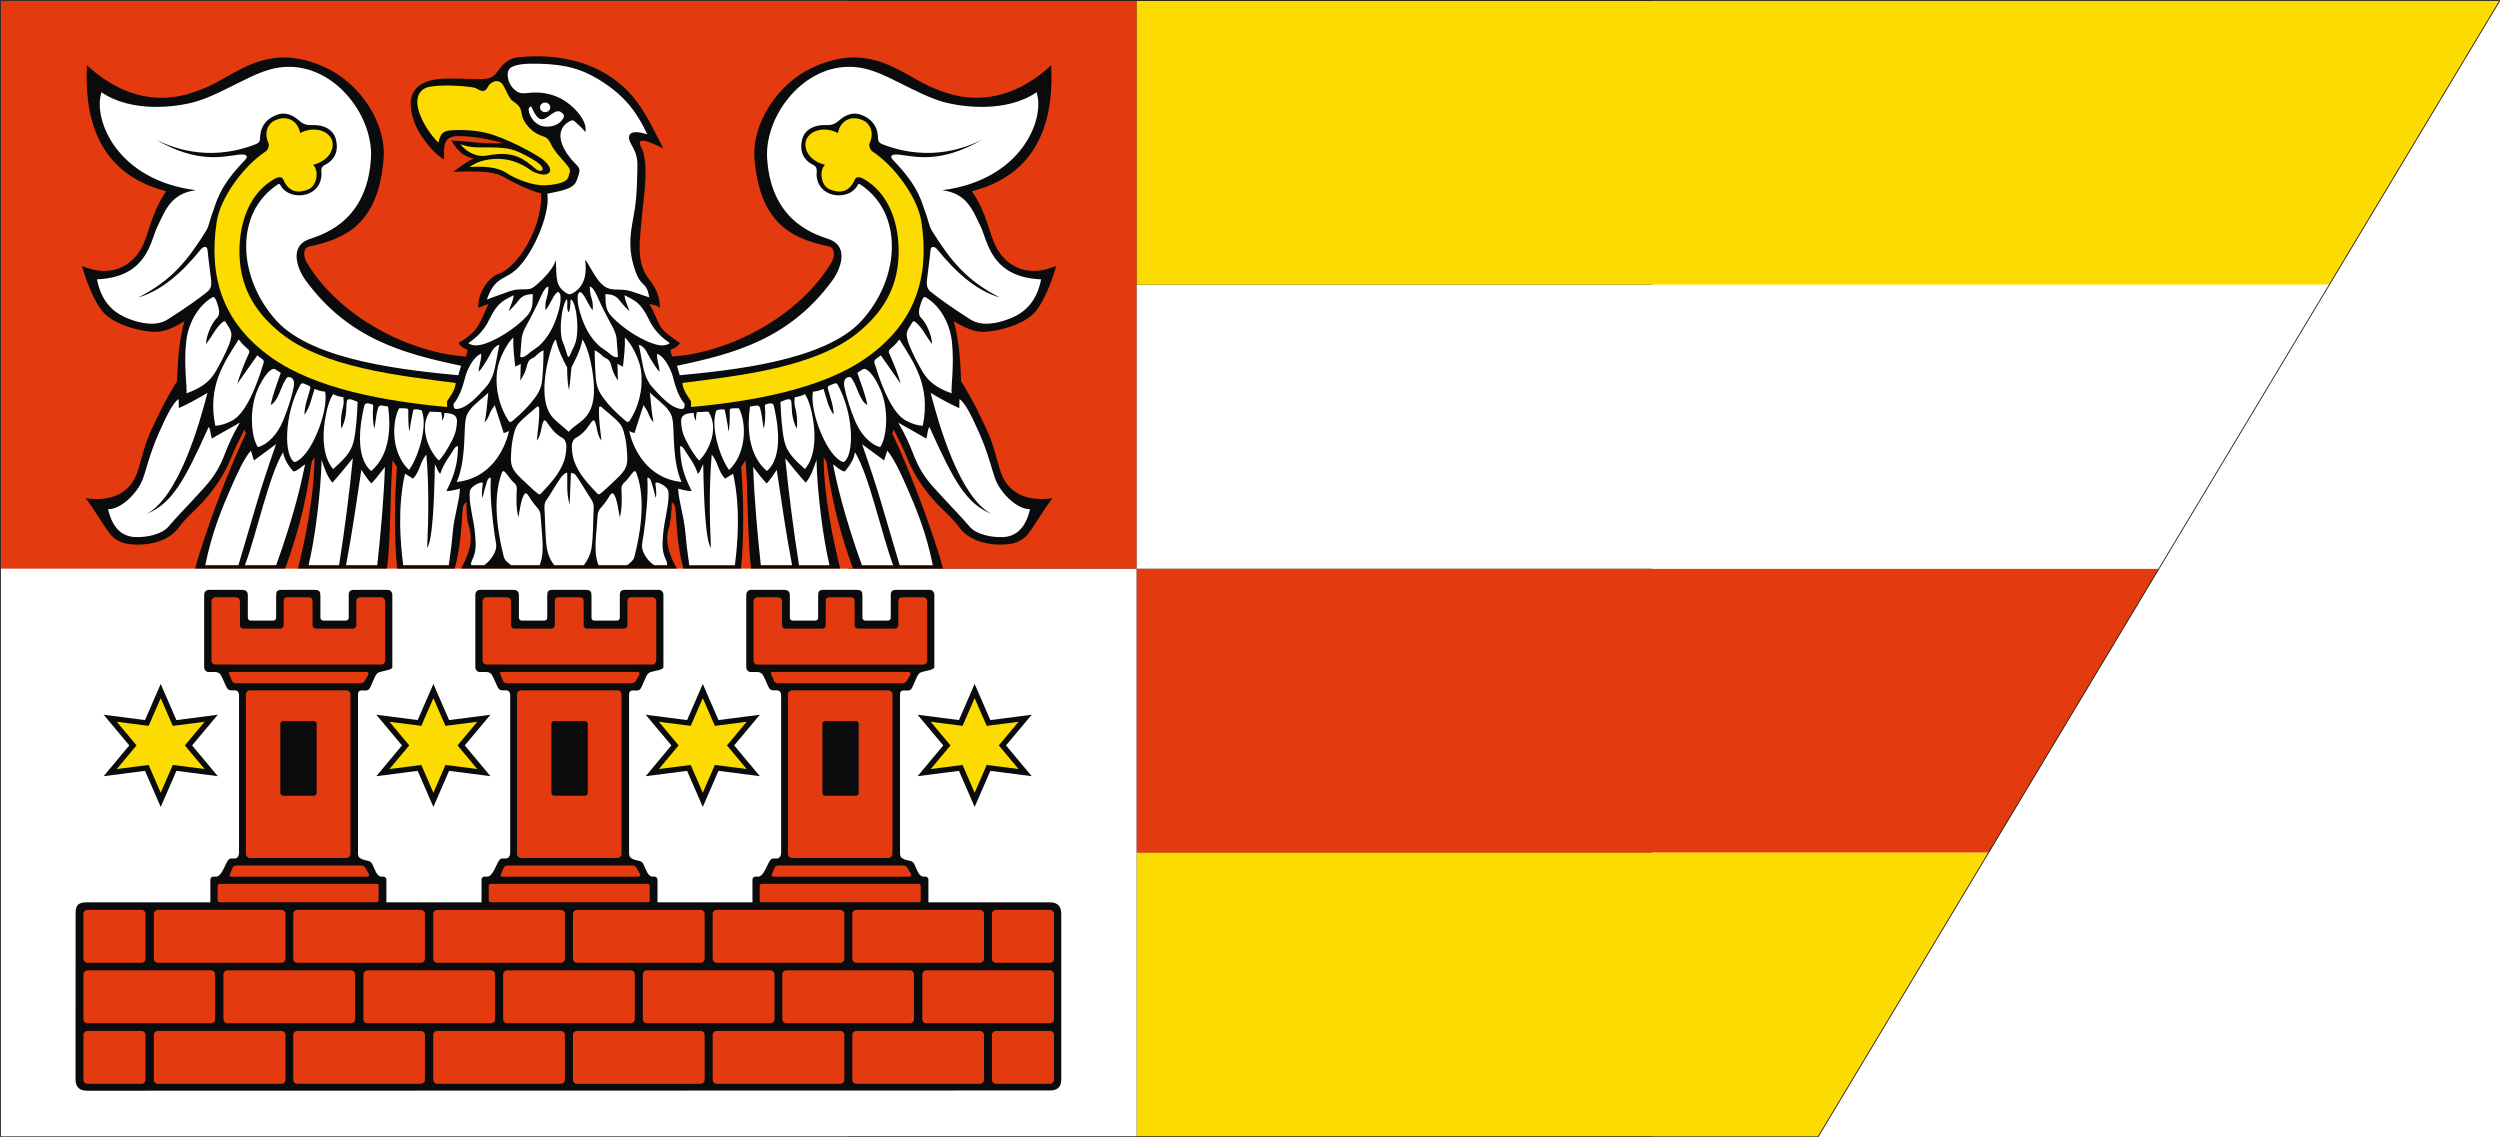 <?xml version="1.0" encoding="UTF-8"?>
<svg width="1100" height="500.21" clip-rule="evenodd" fill-rule="evenodd" image-rendering="optimizeQuality" shape-rendering="geometricPrecision" text-rendering="geometricPrecision" version="1.0" viewBox="0 0 210 297" xml:space="preserve" xmlns="http://www.w3.org/2000/svg" xmlns:cc="http://web.resource.org/cc/" xmlns:dc="http://purl.org/dc/elements/1.1/" xmlns:rdf="http://www.w3.org/1999/02/22-rdf-syntax-ns#"><rect x="0" y="0" width="210" height="297" fill="#333333" stroke="none"/>
 <defs>
  <style type="text/css">
   
    .str0 {stroke:#1F1A17;stroke-width:0.076}
    .fil3 {fill:none}
    .fil4 {fill:#0A0B0C}
    .fil1 {fill:white}
    .fil0 {fill:#E33A0F}
    .fil2 {fill:#FCDB00}
   
  </style>
 </defs>
 <g transform="matrix(2.968 0 0 2.968 -221.45 -436.14)">
  
  <polygon class="fil0" points="100 197 100 221.95 100 222 175 222 175.02 221.98 190 197" fill="#e33a0f"/>
  <polygon class="fil1" points="100 172 100 196.95 100 197 190 197 190.01 196.98 205 172" fill="#fff"/>
  <path class="fil2" d="m220 147h-120v24.951 0.049h105l0.009-0.014 14.991-24.986zm-120 75v25h60l15-25h-75z" fill="#fcdb00"/>
  <polygon class="fil1" points="100 197 100 247 0 247 0 197" fill="#fff"/>
  <polygon class="fil0" points="0 147 100 147 100 196.95 100 197 0 197 0 196.92" fill="#e33a0f"/>
  <polygon class="fil3 str0" points="0 147 220 147 160 247 0 247" fill="none" stroke="#1f1a17" stroke-width=".076"/>
  
   <path class="fil4" d="m18.324 198.87h2.93c0.377 0 0.522 0.136 0.522 0.514v1.941c0 0.137 0.112 0.249 0.249 0.249h1.995c0.137 0 0.249-0.112 0.249-0.249v-1.973c0-0.339 0.086-0.482 0.442-0.482h2.937c0.446 0 0.517 0.139 0.517 0.578v1.877c0 0.137 0.112 0.249 0.249 0.249h1.995c0.137 0 0.249-0.112 0.249-0.249v-1.989c0-0.345 0.122-0.466 0.455-0.466h2.998c0.212 0 0.385 0.195 0.385 0.434v6.362c0.023 0.257-0.801 0.316-1.222 0.477-0.105 0.04-0.263 0.271-0.315 0.391l-0.35 0.799c-0.109 0.249-0.192 0.397-0.492 0.395l-0.323-0.003c-0.285-0.002-0.32 0.198-0.32 0.429v13.946c0.019 0.303 0.123 0.374 0.457 0.517 0.089 0.038 0.325 0.064 0.488 0.12 0.163 0.056 0.255 0.142 0.33 0.302 0.214 0.452 0.363 0.985 0.729 1.069h0.232c0.145 0 0.264 0.118 0.264 0.263v1.999h8.373v-1.999c0-0.145 0.118-0.263 0.264-0.263h0.259c0.34 0 0.624-0.645 0.749-0.899 0.156-0.317 0.302-0.724 0.581-0.699l0.296 0.002c0.287 0.001 0.375-0.303 0.375-0.544v-13.831c0-0.226-0.126-0.428-0.374-0.425l-0.243 0.003c-0.309 0.004-0.405-0.1-0.536-0.39l-0.352-0.778c-0.136-0.3-0.294-0.447-0.638-0.447h-0.541c-0.212 0-0.385-0.195-0.385-0.434v-6.362c0-0.238 0.173-0.434 0.385-0.434h2.93c0.377 0 0.522 0.136 0.522 0.514v1.941c0 0.137 0.112 0.249 0.249 0.249h1.995c0.137 0 0.249-0.112 0.249-0.249v-1.973c0-0.339 0.086-0.482 0.442-0.482h2.937c0.446 0 0.517 0.139 0.517 0.578v1.877c0 0.137 0.112 0.249 0.249 0.249h1.995c0.137 0 0.249-0.112 0.249-0.249v-1.989c0-0.345 0.122-0.466 0.455-0.466h2.998c0.212 0 0.385 0.195 0.385 0.434v6.362c0.023 0.257-0.801 0.316-1.222 0.477-0.106 0.04-0.263 0.271-0.315 0.391l-0.35 0.799c-0.109 0.249-0.192 0.397-0.493 0.395l-0.323-0.003c-0.285-0.002-0.32 0.198-0.32 0.429v13.946c0.019 0.303 0.123 0.374 0.457 0.517 0.089 0.038 0.325 0.064 0.488 0.12 0.163 0.056 0.255 0.142 0.33 0.302 0.214 0.452 0.363 0.985 0.729 1.069h0.232c0.145 0 0.264 0.118 0.264 0.263v1.999h8.36v-1.999c0-0.145 0.118-0.263 0.264-0.263h0.259c0.34 0 0.624-0.645 0.749-0.899 0.156-0.317 0.302-0.724 0.581-0.699l0.296 0.002c0.287 0.001 0.374-0.303 0.374-0.544v-13.831c0-0.226-0.126-0.428-0.374-0.425l-0.243 0.003c-0.309 0.004-0.405-0.1-0.536-0.39l-0.352-0.778c-0.136-0.3-0.294-0.447-0.638-0.447h-0.541c-0.212 0-0.385-0.195-0.385-0.434v-6.362c0-0.238 0.173-0.434 0.385-0.434h2.93c0.377 0 0.522 0.136 0.522 0.514v1.941c0 0.137 0.112 0.249 0.249 0.249h1.995c0.137 0 0.249-0.112 0.249-0.249v-1.973c0-0.339 0.086-0.482 0.442-0.482h2.937c0.446 0 0.517 0.139 0.517 0.578v1.877c0 0.137 0.112 0.249 0.249 0.249h1.995c0.137 0 0.249-0.112 0.249-0.249v-1.989c0-0.345 0.122-0.466 0.455-0.466h2.998c0.212 0 0.385 0.195 0.385 0.434v6.362c0.023 0.257-0.801 0.316-1.222 0.477-0.106 0.04-0.263 0.271-0.315 0.391l-0.35 0.799c-0.109 0.249-0.192 0.397-0.492 0.395l-0.323-0.003c-0.285-0.002-0.32 0.198-0.32 0.429v13.946c0.019 0.303 0.123 0.374 0.457 0.517 0.089 0.038 0.325 0.064 0.488 0.12 0.163 0.056 0.255 0.142 0.33 0.302 0.214 0.452 0.363 0.985 0.729 1.069h0.232c0.145 0 0.264 0.118 0.264 0.263v1.999h10.686c0.68 0 1.01 0.348 1.008 1.023l2e-4 14.566c4e-4 0.692-0.338 0.974-1.025 0.974l-84.725 0.021c-0.647-4e-4 -1.017-0.3-1.017-0.975l0.007-14.712c7e-4 -0.718 0.345-0.897 1.004-0.897h10.857v-1.999c0-0.145 0.119-0.263 0.264-0.263h0.259c0.34 0 0.624-0.645 0.749-0.899 0.156-0.317 0.302-0.724 0.581-0.699l0.296 0.002c0.287 0.001 0.374-0.303 0.374-0.544v-13.831c0-0.226-0.126-0.428-0.374-0.425l-0.243 0.003c-0.309 0.004-0.405-0.1-0.536-0.39l-0.352-0.778c-0.136-0.3-0.294-0.447-0.638-0.447h-0.541c-0.212 0-0.385-0.195-0.385-0.434v-6.362c0-0.238 0.173-0.434 0.385-0.434z" fill="#0a0b0c"/>
   <path class="fil0" d="m44.599 232.36h10.892c0.192 0 0.349 0.157 0.349 0.349v3.958c0 0.192-0.157 0.349-0.349 0.349h-10.892c-0.192 0-0.349-0.157-0.349-0.349v-3.958c0-0.192 0.157-0.349 0.349-0.349zm-6.156 5.332h10.892c0.192 0 0.349 0.157 0.349 0.349v3.958c0 0.192-0.157 0.349-0.349 0.349h-10.892c-0.192 0-0.349-0.157-0.349-0.349v-3.958c0-0.192 0.157-0.349 0.349-0.349zm-6.145-5.332h10.892c0.192 0 0.35 0.157 0.35 0.349v3.958c0 0.192-0.157 0.349-0.35 0.349h-10.892c-0.192 0-0.349-0.157-0.349-0.349v-3.958c0-0.192 0.157-0.349 0.349-0.349zm-6.173-5.322h10.892c0.192 0 0.35 0.157 0.35 0.349v3.958c0 0.192-0.157 0.349-0.35 0.349h-10.892c-0.192 0-0.35-0.157-0.35-0.349v-3.958c0-0.192 0.157-0.349 0.35-0.349zm36.914 0h10.892c0.192 0 0.35 0.157 0.35 0.349v3.958c0 0.192-0.157 0.349-0.35 0.349h-10.892c-0.192 0-0.349-0.157-0.349-0.349v-3.958c0-0.192 0.157-0.349 0.349-0.349zm-36.914 10.654h10.892c0.192 0 0.349 0.157 0.349 0.349v3.958c0 0.192-0.157 0.349-0.349 0.349h-10.892c-0.192 0-0.35-0.157-0.35-0.349v-3.958c0-0.192 0.157-0.349 0.35-0.349zm-12.273 0h10.892c0.192 0 0.349 0.157 0.349 0.349v3.958c0 0.192-0.157 0.349-0.349 0.349h-10.892c-0.192 0-0.349-0.157-0.349-0.349v-3.958c0-0.192 0.157-0.349 0.349-0.349zm6.127-5.332h10.892c0.192 0 0.35 0.157 0.35 0.349v3.958c0 0.192-0.157 0.349-0.35 0.349h-10.892c-0.192 0-0.35-0.157-0.35-0.349v-3.958c0-0.192 0.157-0.349 0.35-0.349zm-12.325 0h10.892c0.192 0 0.349 0.157 0.349 0.349v3.958c0 0.192-0.157 0.349-0.349 0.349h-10.892c-0.192 0-0.35-0.157-0.35-0.349v-3.958c0-0.192 0.157-0.349 0.35-0.349zm4.766 5.332c0.192 0 0.349 0.157 0.349 0.349v3.958c0 0.192-0.157 0.349-0.349 0.349h-4.767c-0.192 0-0.349-0.157-0.349-0.349v-3.958c0-0.192 0.157-0.349 0.349-0.349h4.767zm1.433-10.654h10.892c0.192 0 0.349 0.157 0.349 0.349v3.958c0 0.192-0.157 0.349-0.349 0.349h-10.892c-0.192 0-0.349-0.157-0.349-0.349v-3.958c0-0.192 0.157-0.349 0.349-0.349zm-1.433 0c0.192 0 0.349 0.157 0.349 0.349v3.958c0 0.192-0.157 0.349-0.349 0.349h-4.767c-0.192 0-0.349-0.157-0.349-0.349v-3.958c0-0.192 0.157-0.349 0.349-0.349h4.767zm50.62 10.654h10.892c0.192 0 0.349 0.157 0.349 0.349v3.958c0 0.192-0.157 0.349-0.349 0.349h-10.892c-0.192 0-0.349-0.157-0.349-0.349v-3.958c0-0.192 0.157-0.349 0.349-0.349zm29.35 0c0.192 0 0.349 0.157 0.349 0.349v3.958c0 0.192-0.157 0.349-0.349 0.349h-4.767c-0.192 0-0.35-0.157-0.35-0.349v-3.958c0-0.192 0.157-0.349 0.35-0.349h4.767zm-17.056 0h10.892c0.192 0 0.349 0.157 0.349 0.349v3.958c0 0.192-0.157 0.349-0.349 0.349h-10.892c-0.192 0-0.35-0.157-0.35-0.349v-3.958c0-0.192 0.157-0.349 0.35-0.349zm0-10.654h10.892c0.192 0 0.349 0.157 0.349 0.349v3.958c0 0.192-0.157 0.349-0.349 0.349h-10.892c-0.192 0-0.35-0.157-0.35-0.349v-3.958c0-0.192 0.157-0.349 0.35-0.349zm17.056 0c0.192 0 0.349 0.157 0.349 0.349v3.958c0 0.192-0.157 0.349-0.349 0.349h-4.767c-0.192 0-0.35-0.157-0.35-0.349v-3.958c0-0.192 0.157-0.349 0.35-0.349h4.767zm-23.218 5.322h10.892c0.192 0 0.35 0.157 0.35 0.349v3.958c0 0.192-0.157 0.349-0.35 0.349h-10.892c-0.192 0-0.35-0.157-0.35-0.349v-3.958c0-0.192 0.157-0.349 0.35-0.349zm12.325 0h10.892c0.192 0 0.35 0.157 0.35 0.349v3.958c0 0.192-0.157 0.349-0.35 0.349h-10.892c-0.192 0-0.35-0.157-0.35-0.349v-3.958c0-0.192 0.157-0.349 0.35-0.349zm-11.808-24.648h8.465c0.202 0 0.368 0.166 0.368 0.368v14.024c0 0.202-0.166 0.368-0.368 0.368h-8.465c-0.202 0-0.368-0.166-0.368-0.368v-14.024c0-0.202 0.166-0.368 0.368-0.368zm-23.85 0h8.465c0.202 0 0.368 0.166 0.368 0.368v14.024c0 0.202-0.166 0.368-0.368 0.368h-8.465c-0.202 0-0.368-0.166-0.368-0.368v-14.024c0-0.202 0.166-0.368 0.368-0.368zm-23.863 0h8.465c0.202 0 0.368 0.166 0.368 0.368v14.024c0 0.202-0.166 0.368-0.368 0.368h-8.465c-0.202 0-0.368-0.166-0.368-0.368v-14.024c0-0.202 0.166-0.368 0.368-0.368zm-3.046-8.19h1.742c0.301 0 0.413 0.149 0.413 0.436v2.032c0 0.159 0.13 0.288 0.289 0.288h3.27c0.159 0 0.288-0.13 0.288-0.288v-2.024c0-0.299 0.019-0.445 0.366-0.445h1.785c0.314 0 0.392 0.126 0.392 0.405v2.064c0 0.159 0.13 0.288 0.289 0.288h3.27c0.159 0 0.289-0.13 0.289-0.288v-1.984c0-0.343 0.049-0.484 0.411-0.484h1.777c0.196 0 0.356 0.16 0.356 0.355v5.212c0 0.195-0.16 0.355-0.356 0.355h-14.58c-0.196 0-0.356-0.16-0.356-0.355v-5.212c0-0.195 0.16-0.355 0.356-0.355zm1.391 6.571h11.886c0.188 0 0.232 0.128 0.155 0.265l-0.298 0.529c-0.091 0.161-0.254 0.201-0.424 0.201h-10.863c-0.144 0-0.321-0.034-0.383-0.178l-0.257-0.601c-0.092-0.214 0.016-0.216 0.184-0.216zm0.057 18.019h11.884c0.188 0 0.232-0.127 0.155-0.262l-0.298-0.525c-0.091-0.16-0.254-0.199-0.424-0.199h-10.861c-0.144 0-0.321 0.034-0.383 0.176l-0.257 0.596c-0.092 0.212 0.016 0.214 0.184 0.214zm-1.099 0.635h13.848c0.089 0 0.162 0.073 0.162 0.162v1.297c0 0.089-0.073 0.162-0.162 0.162h-13.848c-0.089 0-0.162-0.073-0.162-0.162v-1.297c0-0.089 0.073-0.162 0.162-0.162zm23.514-25.225h1.742c0.301 0 0.413 0.149 0.413 0.436v2.032c0 0.159 0.13 0.288 0.288 0.288h3.27c0.159 0 0.289-0.13 0.289-0.288v-2.024c0-0.299 0.019-0.445 0.366-0.445h1.785c0.314 0 0.392 0.126 0.392 0.405v2.064c0 0.159 0.13 0.288 0.288 0.288h3.27c0.159 0 0.289-0.13 0.289-0.288v-1.984c0-0.343 0.049-0.484 0.411-0.484h1.777c0.196 0 0.356 0.16 0.356 0.355v5.212c0 0.195-0.16 0.355-0.356 0.355h-14.58c-0.196 0-0.356-0.16-0.356-0.355v-5.212c0-0.195 0.16-0.355 0.356-0.355zm1.392 6.571h11.886c0.188 0 0.232 0.128 0.155 0.265l-0.298 0.529c-0.091 0.161-0.254 0.201-0.424 0.201h-10.863c-0.144 0-0.321-0.034-0.383-0.178l-0.257-0.601c-0.092-0.214 0.016-0.216 0.184-0.216zm0.057 18.019h11.884c0.188 0 0.232-0.127 0.155-0.262l-0.298-0.525c-0.091-0.16-0.254-0.199-0.424-0.199h-10.861c-0.144 0-0.321 0.034-0.383 0.176l-0.257 0.596c-0.092 0.212 0.016 0.214 0.184 0.214zm-1.099 0.635h13.849c0.089 0 0.162 0.073 0.162 0.162v1.297c0 0.089-0.073 0.162-0.162 0.162h-13.849c-0.089 0-0.162-0.073-0.162-0.162v-1.297c0-0.089 0.073-0.162 0.162-0.162zm23.5-25.225h1.742c0.301 0 0.413 0.149 0.413 0.436v2.032c0 0.159 0.13 0.288 0.288 0.288h3.27c0.159 0 0.289-0.13 0.289-0.288v-2.024c0-0.299 0.019-0.445 0.366-0.445h1.785c0.314 0 0.392 0.126 0.392 0.405v2.064c0 0.159 0.13 0.288 0.288 0.288h3.27c0.159 0 0.289-0.13 0.289-0.288v-1.984c0-0.343 0.049-0.484 0.411-0.484h1.777c0.196 0 0.356 0.16 0.356 0.355v5.212c0 0.195-0.16 0.355-0.356 0.355h-14.58c-0.196 0-0.356-0.16-0.356-0.355v-5.212c0-0.195 0.16-0.355 0.356-0.355zm1.392 6.571h11.886c0.188 0 0.232 0.128 0.155 0.265l-0.298 0.529c-0.091 0.161-0.254 0.201-0.424 0.201h-10.863c-0.144 0-0.321-0.034-0.383-0.178l-0.257-0.601c-0.092-0.214 0.016-0.216 0.184-0.216zm0.057 18.019h11.884c0.188 0 0.232-0.127 0.155-0.262l-0.298-0.525c-0.091-0.16-0.254-0.199-0.424-0.199h-10.861c-0.144 0-0.321 0.034-0.383 0.176l-0.257 0.596c-0.092 0.212 0.016 0.214 0.184 0.214zm-1.099 0.635h13.849c0.089 0 0.162 0.073 0.162 0.162v1.297c0 0.089-0.073 0.162-0.162 0.162h-13.849c-0.089 0-0.162-0.073-0.162-0.162v-1.297c0-0.089 0.073-0.162 0.162-0.162zm-10.098 7.613h10.892c0.192 0 0.35 0.157 0.35 0.349v3.958c0 0.192-0.157 0.349-0.35 0.349h-10.892c-0.192 0-0.35-0.157-0.35-0.349v-3.958c0-0.192 0.157-0.349 0.35-0.349zm-6.15-5.322h10.892c0.192 0 0.349 0.157 0.349 0.349v3.958c0 0.192-0.157 0.349-0.349 0.349h-10.892c-0.192 0-0.35-0.157-0.35-0.349v-3.958c0-0.192 0.157-0.349 0.35-0.349zm-12.301 0h10.892c0.192 0 0.349 0.157 0.349 0.349v3.958c0 0.192-0.157 0.349-0.349 0.349h-10.892c-0.192 0-0.349-0.157-0.349-0.349v-3.958c0-0.192 0.157-0.349 0.349-0.349zm12.301 10.654h10.892c0.192 0 0.349 0.157 0.349 0.349v3.958c0 0.192-0.157 0.349-0.349 0.349h-10.892c-0.192 0-0.35-0.157-0.35-0.349v-3.958c0-0.192 0.157-0.349 0.35-0.349z" fill="#e33a0f"/>
   <path class="fil4" d="m24.878 210.42h2.717c0.132 0 0.24 0.108 0.24 0.239v6.09c0 0.132-0.108 0.239-0.24 0.239h-2.717c-0.132 0-0.24-0.108-0.24-0.239v-6.09c0-0.132 0.108-0.239 0.24-0.239zm23.863 0h2.717c0.132 0 0.24 0.108 0.24 0.239v6.09c0 0.132-0.108 0.239-0.24 0.239h-2.717c-0.132 0-0.24-0.108-0.24-0.239v-6.09c0-0.132 0.108-0.239 0.24-0.239zm23.85 0h2.717c0.132 0 0.24 0.108 0.24 0.239v6.09c0 0.132-0.108 0.239-0.24 0.239h-2.717c-0.132 0-0.24-0.108-0.24-0.239v-6.09c0-0.132 0.108-0.239 0.24-0.239z" fill="#0a0b0c"/>
   
    <polygon class="fil4" points="14.108 207.15 15.49 210.33 19.133 209.86 16.872 212.56 19.133 215.27 15.49 214.8 14.108 217.98 12.726 214.8 9.083 215.27 11.344 212.56 9.083 209.86 12.726 210.33" fill="#0a0b0c"/>
    <polygon class="fil2" points="14.108 208.4 15.171 210.84 17.973 210.48 16.234 212.56 17.973 214.64 15.171 214.28 14.108 216.73 13.045 214.28 10.243 214.64 11.982 212.56 10.243 210.48 13.045 210.84" fill="#fcdb00"/>
   
   
    <polygon class="fil4" points="38.11 207.15 39.491 210.33 43.134 209.86 40.873 212.56 43.134 215.27 39.491 214.8 38.11 217.98 36.728 214.8 33.085 215.27 35.346 212.56 33.085 209.86 36.728 210.33" fill="#0a0b0c"/>
    <polygon class="fil2" points="38.11 208.4 39.172 210.84 41.975 210.48 40.235 212.56 41.975 214.64 39.172 214.28 38.11 216.73 37.047 214.28 34.244 214.64 35.984 212.56 34.244 210.48 37.047 210.84" fill="#fcdb00"/>
   
   
    <polygon class="fil4" points="61.823 207.15 63.205 210.33 66.848 209.86 64.586 212.56 66.848 215.27 63.205 214.8 61.823 217.98 60.441 214.8 56.798 215.27 59.059 212.56 56.798 209.86 60.441 210.33" fill="#0a0b0c"/>
    <polygon class="fil2" points="61.823 208.4 62.886 210.84 65.688 210.48 63.949 212.56 65.688 214.64 62.886 214.28 61.823 216.73 60.76 214.28 57.958 214.64 59.697 212.56 57.958 210.48 60.76 210.84" fill="#fcdb00"/>
   
   
    <polygon class="fil4" points="85.752 207.15 87.134 210.33 90.777 209.86 88.516 212.56 90.777 215.27 87.134 214.8 85.752 217.98 84.371 214.8 80.728 215.27 82.989 212.56 80.728 209.86 84.371 210.33" fill="#0a0b0c"/>
    <polygon class="fil2" points="85.752 208.4 86.815 210.84 89.618 210.48 87.878 212.56 89.618 214.64 86.815 214.28 85.752 216.73 84.69 214.28 81.887 214.64 83.627 212.56 81.887 210.48 84.69 210.84" fill="#fcdb00"/>
   
   
    <path class="fil4" d="m39.049 161c0-1.013-0.184-2.038 1.172-2.071 1.619-0.039 3.402 0.452 4.03 0.606-1.547 0.134-3.267-0.191-4.582-0.217 0.399 0.532 0.747 1.315 2.015 1.609-0.355 0.022-1.569 0.93-1.802 1.148 3.35-0.136 3.876 0.121 4.751 0.639 0.447 0.265 2.09 1.064 2.959 1.266 0.066 1.732-0.628 3.7-1.635 5.165-0.673 0.979-1.485 1.688-2.009 1.863-1.19 0.398-1.97 2-1.882 3.036 0.268-0.125 0.562-0.237 0.895-0.332-0.236 0.441-0.463 1.111-0.863 1.814-0.307 0.541-0.77 1.021-1.78 1.604 0.184 0.338 0.481 0.486 0.795 0.606-0.035 0.194-0.072 0.394-0.11 0.594-4.805-0.28-11.136-3.366-14.067-8.321-0.273-0.461-0.322-1.25 0.239-1.365 3.575-0.735 6.072-2.286 6.549-7.647 0.283-3.179-2.053-6.71-5.137-8.116-2.149-0.979-4.353-1.311-6.983-0.068-2.115 0.999-2.503 1.554-4.697 2.29-3.451 1.157-6.69 0.017-9.29-2.41-0.175 3.53 0.302 9.391 6.978 11.086-1.41 2.064-1.475 3.757-2.21 5.062-0.666 1.183-2.332 2.722-5.209 1.52 0.382 1.331 1.007 2.97 1.764 3.941 0.804 1.031 2.663 1.626 3.958 1.8 1.216 0.163 1.846-0.035 3.302-0.877-0.448 1.539-0.6 3.353-0.646 5.267-1.113 1.785-1.776 3.254-2.246 4.244-0.564 1.189-0.816 2.342-1.185 3.569-0.636 2.112-2.378 2.808-4.624 2.498 0.906 1.179 1.534 2.351 2.143 3.131 0.423 0.542 1.032 0.84 1.774 0.917 1.527 0.16 3.357-0.211 4.267-1.456 0.624-0.853 1.33-1.411 2.039-2.168 0.902-0.964 1.95-2.381 2.549-3.899 0.337-0.855 0.767-1.707 1.206-2.563l0.132 0.333c-1.677 3.509-3.721 9.085-4.473 11.896h7.932c0.888-2.527 1.737-5.153 2.338-9.426l0.235-0.359c0.009 3.326-0.835 7.317-1.453 9.785h7.847c0.337-2.99 0.24-6.216 0.48-9.544l0.388 0.605c-0.203 2.774-0.276 5.979 0.021 8.939h5.061c0.48-1.665 0.581-3.517 0.691-5.066 0.04-0.564 0.184-0.685 0.352-0.784-0.01 0.736 0.01 1.507 0.194 2.082 0.237 0.739 0.259 1.527-0.067 2.418-0.162 0.442-0.349 0.895-0.601 1.349h18.998c-0.626-1.029-1.094-2.421-0.74-3.463 0.174-0.514 0.257-1.462 0.287-2.375 0.16 0.097 0.294 0.229 0.333 0.772 0.11 1.549 0.211 3.401 0.691 5.066h5.061c0.296-2.96 0.224-6.165 0.021-8.939l0.388-0.605c0.24 3.329 0.143 6.554 0.48 9.544h7.847c-0.618-2.468-1.462-6.459-1.453-9.785l0.235 0.359c0.602 4.273 1.451 6.899 2.338 9.426h7.932c-0.753-2.811-2.797-8.388-4.473-11.896l0.132-0.333c0.439 0.856 0.87 1.708 1.206 2.563 0.599 1.518 1.647 2.935 2.549 3.899 0.708 0.758 1.415 1.316 2.039 2.168 0.91 1.244 2.74 1.615 4.267 1.456 0.742-0.078 1.351-0.375 1.774-0.917 0.608-0.78 1.237-1.952 2.143-3.131-2.246 0.31-3.988-0.386-4.624-2.498-0.369-1.226-0.621-2.38-1.185-3.569-0.47-0.991-1.133-2.459-2.246-4.244-0.046-1.914-0.199-3.728-0.646-5.267 1.457 0.842 2.086 1.041 3.302 0.877 1.294-0.174 3.153-0.769 3.958-1.8 0.757-0.971 1.381-2.61 1.764-3.941-2.877 1.202-4.543-0.338-5.209-1.52-0.735-1.305-0.8-2.999-2.21-5.062 6.675-1.694 7.153-7.556 6.978-11.086-2.6 2.427-5.84 3.567-9.291 2.41-2.194-0.736-2.583-1.29-4.697-2.29-2.63-1.243-4.834-0.911-6.983 0.068-3.084 1.406-5.42 4.937-5.137 8.116 0.477 5.361 2.974 6.912 6.549 7.647 0.56 0.115 0.512 0.904 0.239 1.365-2.927 4.948-9.245 8.033-14.048 8.32-0.071-0.185-0.123-0.383-0.147-0.596 0.071 6e-3 0.654-0.234 0.839-0.587-0.951-0.664-1.498-1.032-1.792-1.591-0.318-0.603-0.554-1.331-0.909-1.845 0.31 0.072 0.811 0.114 0.927 0.367 0.023-1.352-0.568-2.019-1.104-2.775-0.997-1.404-0.623-3.452-0.496-5.04 0.136-1.705 0.73-4.925-0.047-6.374-0.259-0.484-0.08-0.661 0.438-0.516 0.336 0.094 0.856 0.307 1.516 0.643-1.017-1.966-1.879-3.982-3.607-5.513-2.411-2.137-5.696-2.845-9.013-2.525-0.898 0.087-1.346 0.388-1.994 1.3-0.465 0.655-1.041 0.639-1.836 0.632-1.067-9e-3 -2.272-0.101-3.312-0.003-1.086 0.103-2.15 0.536-2.411 1.645-0.211 0.895 0.178 2.107 0.58 2.855 0.405 0.751 1.387 2.071 2.3 2.592z" fill="#0a0b0c"/>
    <path class="fil2" d="m38.557 159.51c-0.748-0.727-1.485-1.887-1.764-2.888-0.254-0.91-0.06-1.848 1.004-2.039 1.009-0.181 2.586-0.107 3.519 0.013 0.267 0.034 0.482 0.073 0.637 0.168 0.357 0.218 0.7 0.333 0.923-0.121 0.261-0.53 0.978-0.823 1.364-0.213 0.273 0.431 0.523 1.161 0.787 1.356 0.585 0.43 0.753 0.526 0.868 1.236 0.121 0.744 0.884 1.522 1.534 1.798 0.5 0.212 0.721 0.148 1.028 0.803 0.342 0.727 0.878 1.19 1.369 1.799 0.2 0.248 0.376 0.427 0.274 0.733-0.051 0.154-0.086 0.339-0.133 0.439-0.091 0.194-0.271 0.315-0.557 0.419-0.586 0.212-1.482 0.277-1.873 0.237-1.128-0.116-2.315-0.631-3.044-1.107-0.445-0.291-1.387-0.642-3.199-0.489 0.762-0.599 1.897-0.76 2.723-0.717 1.633 0.086 2.586 0.982 2.889 1.127 1.288 0.618 2.124 0.003 0.865-1.059-0.279-0.235-2.324-1.479-4.374-2.177-1.028-0.35-2.22-0.468-3.34-0.43-0.93 0.032-1.301 0.093-1.5 1.113zm1.52 21.147c-5.024-0.642-11.71-1.354-15.478-4.45-1.982-1.628-3.44-3.692-3.554-6.739-0.104-2.783 0.832-5.54 3.113-6.795 0.237-0.13 0.612-0.229 0.739 0.073 0.502 1.196 1.395 1.21 2.208 0.873 0.797-0.33 0.94-1.7 0.415-2.164 1.658-0.419 2.025-1.778 1.511-2.459-0.605-0.8-1.84-0.78-2.657-0.338-0.119-0.849-0.959-1.702-2.236-1.104-0.574 0.269-0.977 1.058-0.545 1.992 0.096 0.207-0.04 0.595-0.224 0.716-2.018 1.325-4.02 4.119-4.335 6.215-0.73 4.853 0.519 8.873 4.776 11.914 3.919 2.799 10.073 3.88 15.505 4.385 0-0.17-0.006-0.351 0.008-0.525 0.599-0.85 0.707-1.196 0.754-1.595zm19.948 0c5.024-0.642 11.71-1.354 15.478-4.45 1.982-1.628 3.44-3.692 3.554-6.739 0.104-2.783-0.832-5.54-3.113-6.795-0.237-0.13-0.612-0.229-0.739 0.073-0.502 1.196-1.395 1.21-2.208 0.873-0.797-0.33-0.94-1.7-0.415-2.164-1.658-0.419-2.025-1.778-1.511-2.459 0.605-0.8 1.84-0.78 2.657-0.338 0.119-0.849 0.959-1.702 2.236-1.104 0.574 0.269 0.977 1.058 0.545 1.992-0.096 0.207 0.04 0.595 0.224 0.716 2.018 1.325 4.02 4.119 4.335 6.215 0.73 4.853-0.519 8.873-4.776 11.914-3.919 2.799-10.073 3.88-15.505 4.385 0-0.17 0.006-0.351-0.008-0.525-0.599-0.85-0.707-1.196-0.755-1.595zm-19.547-21.024c0.636 0.801 1.552 1.152 2.299 1.013 2.055-0.382 2.949 0.02 4.017 0.904 0.209 0.173 0.572 0.532 0.826 0.419 0.197-0.088 0.107-0.286-0.083-0.501-0.309-0.349-1.649-1.053-2.166-1.244-0.669-0.247-1.36-0.292-2.226-0.302-0.959-0.012-1.767 0.075-2.669-0.289z" fill="#fcdb00"/>
    <path class="fil1" d="m56.93 158.77c-1.032-2.28-2.365-3.729-4.539-4.983-1.731-0.999-3.385-1.255-5.787-1.233-0.423 0.004-1.456 0.073-1.785 0.439-0.234 0.26-0.197 0.727-0.067 1.105 0.091 0.262 0.266 0.534 0.48 0.729 0.542 0.494 0.929 0.306 1.576 0.271 1.003-0.055 2.1 0.172 3.031 0.838 0.906 0.648 1.841 1.759 1.646 2.633-0.236-0.305-0.584-0.613-0.816-0.828-0.199-0.184-0.285-0.317-0.715-0.028-1.437 0.964-0.209 2.788 0.616 3.604 0.344 0.341 0.492 0.488 0.337 0.971-0.091 0.284-0.156 0.499-0.242 0.671-0.143 0.286-0.43 0.472-0.733 0.593-0.412 0.165-1.033 0.299-1.798 0.449 0.32 1.798-1.451 5.836-3.089 6.955-0.889 0.608-1.628 0.598-2.229 2.365 0.516-0.222 1.167-0.422 1.556-0.576 0.709-0.281 1.044-0.322 1.452-0.328 0.807-0.013 0.872 0.028 1.452-0.477 0.639-0.556 1.462-1.456 1.613-2.122 0.068 1.735-0.025 2.319 0.951 2.94 0.185 0.118 0.324 0.106 0.445 0.045 1.236-0.625 1.338-1.927 1.174-2.998 0.361 0.417 0.744 1.33 1.282 1.952 0.491 0.567 0.878 0.674 1.615 0.682 1.012 0.011 1.062 0.126 2.754 0.685-0.069-0.431-0.175-0.811-0.432-1.066-0.243-0.241-0.478-0.466-0.67-0.941-1.017-2.521-0.392-4.187-0.142-5.958 0.144-1.021 0.178-2.082 0.202-3.679 0.013-0.867-0.281-1.353-0.558-1.861-0.524-0.963 0.105-1.283 1.419-0.847zm-21.319 29.871c-0.679 3.001-0.404 6.159-0.157 8.058h4.013c0.145-0.962 0.262-1.936 0.362-3.03 0.123-1.343 0.57-2.598 0.618-3.704-0.42 0.09-0.74 0.208-1.192 0.208 0.857-1.676 0.994-2.698 1.024-3.957-0.193 0.004-0.312 0.172-0.437 0.391-0.289 0.505-0.85 1.143-1.125 2.051-0.216-0.187-0.287-0.509-0.474-0.855-0.066 3.584-0.224 6.742-0.678 7.364 0.133-2.829 0.145-5.729-0.073-8.21-0.597 0.717-0.542 1.468-1.176 2.122-0.24-0.138-0.464-0.298-0.703-0.437zm-5.194 8.058c0.527-2.744 0.934-5.591 1.352-8.395 0.244 0.385 0.553 0.836 0.88 1.201 0.352-0.351 0.86-1.004 1.195-1.457-0.094 2.816-0.395 6.057-0.674 8.65h-2.753zm-2.146-9.272c-0.067 2.937-0.617 7.141-1.15 9.272h2.688c0.489-3.12 0.893-6.259 1.212-9.418-0.591 0.728-1.172 1.466-1.806 2.154-0.448-0.533-0.695-1.253-0.944-2.008zm-3.383-0.686c-1.243 2.001-2.343 7.219-3.368 9.959h2.751c1.629-4.534 2.258-7.449 2.546-8.882-0.258 0.151-0.715 0.624-1.038 0.624-0.538-0.622-0.833-1.182-0.891-1.701zm-2.845-0.128c-0.584 0.671-1.155 1.919-1.687 3.125-0.866 1.962-1.75 4.104-2.326 6.962h2.918c1.644-5.491 1.681-5.972 3.308-10.652l-1.942 1.428-0.271-0.863zm-6.361-4.536c-0.477 0.281-1.107 1.543-1.765 3.046-0.843 1.926-1.108 3.314-1.428 4.097-0.453 1.107-1.824 2.551-3.014 2.551 0.421 1.796 1.331 2.388 2.337 2.446 1.051 0.06 2.419-0.236 2.996-0.936 0.613-0.744 1.678-1.803 3.117-3.397 0.875-0.97 1.382-1.82 1.834-2.996 0.308-0.802 0.703-1.708 1.318-2.748-0.119 0.095-2.467 1.378-2.467 1.415-0.114-0.299-0.137-0.955-0.289-1.013-2.182 4.866-3.259 6.739-5.469 7.647 2.834-1.444 4.69-8.008 5.371-10.665-0.824 0.494-1.657 0.964-2.52 1.347l-0.019-0.793zm22.899 5.403c-0.918-0.928-1.739-2.919-0.792-4.302l1.01 0.05c0.062 0.256 0.095 0.511 0.066 0.767 0.151-0.221 0.205-0.434 0.205-0.695 0.959 0 1.142 0.365 1.115 0.781-0.031 0.482-0.066 0.916-0.467 1.701-0.273 0.534-0.856 1.51-1.137 1.698zm-2.62 0.834c-1.537-1.456-1.552-4.115-0.869-5.429 0.305-0.011 0.534 0.003 0.651 0.017 0.126 0.015 0.162 0.075 0.16 0.231-0.005 0.493-0.01 1.411 0.108 1.793 0.081-0.753 0.22-1.282 0.31-1.793 0.025-0.139 0.006-0.128 0.167-0.147 0.191-0.024 0.573 0.028 0.612 0.136 0.538 1.479-0.42 4.263-1.141 5.193zm-3.327 0.095c-1.503-1.3-0.919-4.409-0.616-5.707 0.044-0.188 0.14-0.274 0.327-0.251 0.099 0.012 0.198 0.039 0.29 0.057 0.207 0.041 0.187 0.165 0.166 0.345-0.054 0.456-0.016 1.569 0.127 1.796 0.127-0.843 0.157-1.271 0.307-1.784 0.118-0.405 0.516-0.141 0.882-0.141 0.235 1.568 0.26 4.211-1.484 5.684zm-3.346-0.171c-0.861-1.011-0.971-2.685-0.737-4.236 0.142-0.94 0.409-1.91 0.737-2.362 0.129 0.1 0.721 0.271 0.893 0.271 0.025 0.218 0.065 0.538-0.027 0.868-0.197 0.709-0.224 1.532-0.134 1.894 0.532-1.138 0.381-1.798 0.463-2.369 0.026-0.183 0.103-0.205 0.231-0.216 0.158-0.013 0.389 0.104 0.726 0.235-0.042 1.141-0.132 2.5-0.34 3.436-0.238 1.071-0.942 1.673-1.812 2.479zm-3.4-0.613c-0.953-0.518-0.94-4.199 0.525-6.836 0.04-0.072 0.122-0.12 0.241-0.091 0.165 0.041 0.335 0.138 0.496 0.2 0.086 0.033 0.165 0.085 0.119 0.256-0.219 0.818-0.477 1.404-0.519 2.303 0.538-0.723 0.624-1.496 0.904-2.28 0.28 0.12 0.624 0.241 0.925 0.241 0.33 1.676-1.246 5.812-2.69 6.206zm-3.224-1.32c-0.513-0.75-0.751-2.639-0.269-4.382 0.253-0.913 0.937-2.106 1.381-2.384 0.133-0.083 0.216-0.167 0.389-0.097 0.135 0.054 0.352 0.247 0.51 0.319-0.27 0.801-0.741 2.003-0.883 2.833 0.65-0.323 0.904-1.617 1.269-2.162 0.109-0.162 0.154-0.322 0.357-0.295 0.351 0.046 0.492 0.36 0.4 0.852-0.16 0.854-0.516 1.975-0.946 3.006-0.458 1.1-1.268 2.047-2.209 2.309zm-3.748-1.875c-0.728-3.533 0.811-5.617 2.059-7.607 0.361 0.501 0.61 0.652 0.778 0.823 0.107 0.109 0.206 0.211 0.128 0.38-0.379 0.821-0.877 2.07-1.013 2.678l1.738-2.477 0.497 0.374c0.086 0.065 0.086 0.223 0.046 0.352-0.414 1.323-0.949 2.86-1.72 3.999-0.315 0.465-0.679 0.845-1.132 1.068-0.406 0.2-0.846 0.371-1.381 0.409zm-2.545-2.862c0.09-0.415-0.257-2.456-0.015-4.584 0.166-1.461 0.917-2.991 2.212-3.812 0.163-0.103 0.214-0.125 0.312 0.018 0.135 0.198 0.24 0.541 0.327 0.88 0.085 0.333 0.05 0.676-0.148 0.86-0.495 0.462-0.962 1.654-0.962 2.297 0.621-0.791 0.819-1.365 1.418-1.893 0.088-0.078 0.234-0.173 0.3-0.046 0.083 0.161 0.273 0.407 0.406 0.677 0.178 0.362 0.086 0.646 0.071 0.747-0.067 0.46-0.641 1.725-1.303 2.868-0.537 0.927-1.252 1.508-2.618 1.988zm24.174-2.426c-5.064-1.063-9.916-2.371-13.672-7.505-0.73-0.998-1.446-2.912 0.171-3.589 0.778-0.326 5.223-1.226 5.57-7.186 0.209-3.584-2.942-7.925-7.067-8.032-1.75-0.046-3.175 0.703-4.666 1.446-1.289 0.643-2.598 1.316-3.79 1.646-1.641 0.454-5.519 0.975-8.199-0.854-0.77 2.4 1.363 7.747 8.316 8.621-2.18 0.281-2.673 1.721-3.399 3.219-0.608 1.254-0.873 4.454-5.312 4.627 0.392 1.992 1.445 2.954 2.804 3.478 1.091 0.42 2.43 0.676 3.394 0.067 1.287-0.814 2.704-1.781 3.53-2.462 0.292-0.24 0.366-0.558 0.325-0.983-0.057-0.592-0.197-1.443-0.323-2.687-0.041-0.405-0.402-0.278-0.575-0.064-1.816 2.244-3.581 3.674-5.522 4.249 2.913-1.492 4.308-3.191 5.983-5.889 0.238-0.383 0.369-1.089 0.502-1.422 0.382-0.956 0.519-2.333 2.904-4.779 0.398-0.408 0.035-0.553-0.529-0.483-1.527 0.19-3.666 0.774-7.298-1.313 1.173 0.564 4.418 2.046 8.689 0.43 0.528-0.2 0.448-0.362 0.487-0.808 0.037-0.418 0.202-1.28 1.355-1.775 0.747-0.321 1.402-0.091 1.987 0.397 0.019 0.016 0.038 0.032 0.057 0.048 0.282 0.237 0.54 0.451 1.179 0.418 1.04-0.053 1.848 0.429 2.061 1.191 0.303 1.085-0.083 1.896-0.972 2.325-0.273 0.132-0.312 0.396-0.286 0.618 0.075 0.641-0.207 1.612-1.3 1.956-0.827 0.26-1.885-0.011-2.293-0.782-0.103-0.195-0.151-0.145-0.296-0.047-3.793 2.531-3.462 8.226-0.06 11.964 3.248 3.569 11.621 4.368 16.001 4.794l0.243-0.832zm20.974 8.338c0.918-0.928 1.739-2.919 0.792-4.302l-1.01 0.05c-0.062 0.256-0.095 0.511-0.066 0.767-0.151-0.221-0.205-0.434-0.205-0.695-0.959 0-1.142 0.365-1.115 0.781 0.031 0.482 0.066 0.916 0.467 1.701 0.273 0.534 0.856 1.51 1.137 1.698zm2.62 0.834c1.537-1.456 1.552-4.115 0.868-5.429-0.305-0.011-0.534 0.003-0.651 0.017-0.126 0.015-0.162 0.075-0.16 0.231 5e-3 0.493 0.01 1.411-0.108 1.793-0.081-0.753-0.22-1.282-0.31-1.793-0.024-0.139-0.006-0.128-0.167-0.147-0.191-0.024-0.573 0.028-0.612 0.136-0.538 1.479 0.42 4.263 1.141 5.193zm3.327 0.095c1.503-1.3 0.919-4.409 0.616-5.707-0.044-0.188-0.14-0.274-0.328-0.251-0.099 0.012-0.198 0.039-0.29 0.057-0.207 0.041-0.187 0.165-0.166 0.345 0.054 0.456 0.016 1.569-0.127 1.796-0.127-0.843-0.157-1.271-0.308-1.784-0.118-0.405-0.516-0.141-0.882-0.141-0.235 1.568-0.26 4.211 1.484 5.684zm3.346-0.171c0.861-1.011 0.971-2.685 0.737-4.236-0.142-0.94-0.41-1.91-0.737-2.362-0.129 0.1-0.721 0.271-0.893 0.271-0.025 0.218-0.065 0.538 0.027 0.868 0.197 0.709 0.224 1.532 0.134 1.894-0.532-1.138-0.381-1.798-0.463-2.369-0.026-0.183-0.103-0.205-0.232-0.216-0.158-0.013-0.389 0.104-0.726 0.235 0.043 1.141 0.132 2.5 0.34 3.436 0.238 1.071 0.942 1.673 1.812 2.479zm3.4-0.613c0.953-0.518 0.94-4.199-0.525-6.836-0.04-0.072-0.122-0.12-0.241-0.091-0.165 0.041-0.335 0.138-0.496 0.2-0.086 0.033-0.165 0.085-0.119 0.256 0.219 0.818 0.477 1.404 0.519 2.303-0.538-0.723-0.624-1.496-0.904-2.28-0.28 0.12-0.624 0.241-0.925 0.241-0.331 1.676 1.246 5.812 2.69 6.206zm3.224-1.32c0.513-0.75 0.751-2.639 0.269-4.382-0.253-0.913-0.937-2.106-1.381-2.384-0.133-0.083-0.216-0.167-0.389-0.097-0.135 0.054-0.352 0.247-0.51 0.319 0.27 0.801 0.741 2.003 0.883 2.833-0.65-0.323-0.904-1.617-1.269-2.162-0.109-0.162-0.154-0.322-0.357-0.295-0.351 0.046-0.492 0.36-0.4 0.852 0.16 0.854 0.516 1.975 0.946 3.006 0.458 1.1 1.268 2.047 2.209 2.309zm-12.947 2.337c0.679 3.001 0.404 6.159 0.157 8.058h-4.012c-0.145-0.962-0.262-1.936-0.362-3.03-0.123-1.343-0.57-2.598-0.618-3.704 0.42 0.09 0.74 0.208 1.192 0.208-0.857-1.676-0.994-2.698-1.024-3.957 0.193 0.004 0.312 0.172 0.437 0.391 0.289 0.505 0.849 1.143 1.125 2.051 0.216-0.187 0.287-0.509 0.474-0.855 0.066 3.584 0.224 6.742 0.678 7.364-0.133-2.829-0.145-5.729 0.073-8.21 0.597 0.717 0.542 1.468 1.176 2.122 0.239-0.138 0.463-0.298 0.703-0.437zm5.195 8.058c-0.527-2.744-0.934-5.591-1.352-8.395-0.244 0.385-0.553 0.836-0.88 1.201-0.352-0.351-0.86-1.004-1.195-1.457 0.094 2.816 0.394 6.057 0.674 8.65h2.753zm2.146-9.272c0.067 2.937 0.617 7.141 1.15 9.272h-2.688c-0.489-3.12-0.893-6.259-1.212-9.418 0.592 0.728 1.173 1.466 1.806 2.154 0.448-0.533 0.695-1.253 0.944-2.008zm3.383-0.686c1.243 2.001 2.343 7.219 3.368 9.959h-2.751c-1.629-4.534-2.258-7.449-2.546-8.882 0.258 0.151 0.715 0.624 1.038 0.624 0.538-0.622 0.832-1.182 0.89-1.701zm2.845-0.128c0.584 0.671 1.155 1.919 1.687 3.125 0.866 1.962 1.75 4.104 2.326 6.962h-2.918c-1.644-5.491-1.681-5.972-3.307-10.652l1.942 1.428 0.271-0.863zm6.361-4.536c0.477 0.281 1.107 1.543 1.765 3.046 0.843 1.926 1.108 3.314 1.428 4.097 0.453 1.107 1.824 2.551 3.014 2.551-0.421 1.796-1.331 2.388-2.337 2.446-1.051 0.06-2.419-0.236-2.996-0.936-0.614-0.744-1.678-1.803-3.117-3.397-0.875-0.97-1.382-1.82-1.834-2.996-0.308-0.802-0.703-1.708-1.318-2.748 0.119 0.095 2.467 1.378 2.467 1.415 0.114-0.299 0.137-0.955 0.289-1.013 2.182 4.866 3.259 6.739 5.469 7.647-2.834-1.444-4.69-8.008-5.371-10.665 0.824 0.494 1.657 0.964 2.52 1.347l0.019-0.793zm-3.234 2.352c0.728-3.533-0.811-5.617-2.059-7.607-0.361 0.501-0.61 0.652-0.778 0.823-0.107 0.109-0.206 0.211-0.128 0.38 0.378 0.821 0.876 2.07 1.013 2.678l-1.738-2.477-0.497 0.374c-0.086 0.065-0.086 0.223-0.046 0.352 0.414 1.323 0.949 2.86 1.72 3.999 0.315 0.465 0.679 0.845 1.132 1.068 0.406 0.2 0.846 0.371 1.381 0.409zm2.545-2.862c-0.09-0.415 0.257-2.456 0.015-4.584-0.166-1.461-0.917-2.991-2.212-3.812-0.163-0.103-0.214-0.125-0.312 0.018-0.135 0.198-0.24 0.541-0.327 0.88-0.085 0.333-0.05 0.676 0.148 0.86 0.495 0.462 0.963 1.654 0.963 2.297-0.621-0.791-0.82-1.365-1.418-1.893-0.088-0.078-0.234-0.173-0.3-0.046-0.084 0.161-0.273 0.407-0.406 0.677-0.178 0.362-0.086 0.646-0.071 0.747 0.067 0.46 0.641 1.725 1.303 2.868 0.537 0.927 1.252 1.508 2.617 1.988zm-24.174-2.426c5.064-1.063 9.916-2.371 13.671-7.505 0.73-0.998 1.446-2.912-0.171-3.589-0.778-0.326-5.223-1.226-5.57-7.186-0.209-3.584 2.942-7.925 7.067-8.032 1.75-0.046 3.175 0.703 4.666 1.446 1.289 0.643 2.598 1.316 3.79 1.646 1.642 0.454 5.519 0.975 8.199-0.854 0.77 2.4-1.364 7.747-8.316 8.621 2.18 0.281 2.673 1.721 3.399 3.219 0.608 1.254 0.873 4.454 5.312 4.627-0.392 1.992-1.445 2.954-2.804 3.478-1.091 0.42-2.43 0.676-3.394 0.067-1.287-0.814-2.704-1.781-3.53-2.462-0.292-0.24-0.366-0.558-0.325-0.983 0.057-0.592 0.197-1.443 0.323-2.687 0.041-0.405 0.402-0.278 0.575-0.064 1.816 2.244 3.581 3.674 5.523 4.249-2.913-1.492-4.308-3.191-5.984-5.889-0.238-0.383-0.369-1.089-0.502-1.422-0.382-0.956-0.519-2.333-2.904-4.779-0.398-0.408-0.035-0.553 0.529-0.483 1.527 0.19 3.666 0.774 7.298-1.313-1.173 0.564-4.418 2.046-8.689 0.43-0.528-0.2-0.448-0.362-0.488-0.808-0.037-0.418-0.202-1.28-1.355-1.775-0.747-0.321-1.402-0.091-1.987 0.397-0.019 0.016-0.038 0.032-0.057 0.048-0.282 0.237-0.54 0.451-1.179 0.418-1.04-0.053-1.848 0.429-2.061 1.191-0.303 1.085 0.083 1.896 0.972 2.325 0.273 0.132 0.312 0.396 0.286 0.618-0.075 0.641 0.206 1.612 1.3 1.956 0.827 0.26 1.884-0.011 2.292-0.782 0.103-0.195 0.151-0.145 0.296-0.047 3.793 2.531 3.462 8.226 0.06 11.964-3.248 3.569-11.621 4.368-16.002 4.794l-0.243-0.832zm-13.966 13.338c0.122-0.567 0.207-1.459 0.487-1.968 0.131-0.238 0.267-0.139 0.373 0.028 0.152 0.241 0.405 0.652 0.731 1.011 0.222 0.244 0.348 0.445 0.365 0.764 0.056 1.076 0.255 2.387 0.151 3.417-0.031 0.303-0.107 0.656-0.236 0.968h-2.508c-0.129-0.094-0.254-0.197-0.374-0.314-0.209-0.204-0.246-0.324-0.289-0.497-0.385-1.553-1.098-4.855-0.143-7.352 0.051-0.134 0.145-0.164 0.26-0.047 0.19 0.192 0.534 0.728 0.763 0.91 0.215 0.172 0.297 0.363 0.28 0.63-0.055 0.87-0.04 1.793 0.141 2.45zm1.147-36.157c0.766 1.91 1.316 0.883 2.03 0.506 0.303-0.16 0.503-0.087 0.639 0.037 0.106 0.096 0.325 0.213 0.101 0.549-0.386 0.578-0.997 0.697-1.533 0.675-0.684-0.027-1.236-0.575-1.435-1.235-0.086-0.284-0.053-0.523 0.199-0.532zm1.208-0.348c0.249 0 0.451 0.189 0.451 0.421s-0.203 0.421-0.451 0.421-0.451-0.189-0.451-0.421 0.203-0.421 0.451-0.421zm2.082 18.453c-0.192-0.215-0.125-0.582-0.125-0.842 0-0.416-0.093-0.318-0.185-0.097-0.245 0.591-0.393 1.463-0.392 2.277 6e-4 0.457 0.023 0.927 0.162 1.242 0.167 0.381 0.323 0.934 0.412 1.204 0.09 0.274 0.189 0.111 0.255-0.051 0.179-0.441 0.361-0.717 0.471-1.081 0.125-0.413 0.162-0.915 0.155-1.452-0.009-0.66-0.111-1.504-0.34-2.042-0.024-0.056-0.271-0.517-0.263-0.088 0.003 0.161-0.074 0.92-0.15 0.93zm-0.011 10.523c-0.619-0.579-1.164-0.936-1.524-1.409-1.1-1.443-0.481-4.492 0.062-6.093 0.119-0.351 0.26-0.614 0.344-0.594 0.154 0.805 0.64 1.821 0.985 2.433 8e-4 0.824 0.05 1.513 0.17 2.003 0.082-0.65 0.152-1.301 0.204-1.951 0.219-0.588 0.738-1.273 0.977-2.52 0.524 0.814 0.872 2.401 0.983 3.742 0.113 1.356-0.06 2.603-0.997 3.385-0.399 0.333-0.9 0.657-1.204 1.004zm0.088 6.416c-0.322-1.066-0.165-2.059-0.222-2.823-0.164 0.051-0.346 0.17-0.49 0.359-0.455 0.597-1.01 1.637-1.317 2.031-0.265 0.341-0.184 0.808-0.163 1.204 0.041 0.748 0.047 1.796 0.132 2.642 0.084 0.838 0.291 1.379 0.708 1.919h2.605c0.342-0.455 0.59-0.986 0.667-1.482 0.174-1.119 0.123-2.343 0.194-3.478 0.028-0.442-0.103-0.684-0.268-0.927-0.302-0.445-0.84-1.371-1.204-1.897-0.164-0.238-0.261-0.334-0.529-0.334l-0.114 2.786zm-2.894-5.654c0.092-0.912 0.259-1.896 0.205-2.842-0.015-0.254-0.172-0.144-0.314-0.011-0.399 0.371-0.966 0.786-1.403 1.254-0.282 0.302-0.374 0.567-0.456 0.85-0.217 0.75-0.265 1.352-0.303 2.13-0.036 0.742 0.058 1.171 0.86 1.932 0.366 0.347 1.157 1.106 1.46 1.336 0.157 0.119 0.2 0.148 0.344-0.005 0.646-0.683 1.587-1.628 2.013-2.845 0.128-0.365 0.193-0.85 0.198-1.305 0.003-0.217-0.095-0.561-0.299-0.68-0.821-0.482-1.001-0.853-1.428-1.431-0.168-0.228-0.254-0.184-0.341 0.048-0.136 0.365-0.179 1.2-0.535 1.57zm-2.061-9.061c-0.037 0.861 0.074 1.708 0.167 2.569l0.484-0.246-0.04 1.476c0.285-0.456 0.467-0.833 0.538-1.151 0.167-0.748 0.356-0.714 0.691-0.917 0.165-0.1 0.308-0.37 0.814-0.604 0 0.649-0.043 2.539-0.203 3.104-0.148 0.525-0.387 0.858-0.616 1.163-0.466 0.622-1.008 1.181-1.835 1.888-0.269 0.23-0.341 0.179-0.454 0.002-0.659-1.034-1.193-2.566-0.973-4.363 0.118-0.963 0.856-2.429 1.427-2.92zm0.603 1.701c0.046-0.623 0.089-1.122 0.121-1.547 0.035-0.459 0.213-0.824 0.401-1.167 0.5-0.915 0.936-1.768 1.344-2.696 0.178-0.404 0.416-0.765 0.618-0.765 0 0.388-0.064 0.748-0.168 1.058-0.105 0.316-0.114 0.634-0.094 1.013 0.397-0.43 0.611-1.182 0.992-1.538 0.191-0.178 0.314 0.12 0.325 0.254 0.051 0.617-0.069 1.046-0.236 1.61-0.323 1.094-0.861 2.094-1.604 2.776-0.305 0.28-0.588 0.39-0.95 0.712-0.24 0.214-0.551 0.405-0.749 0.29zm1.103-5.516c-0.645 0-0.993 0.22-1.234 0.536-0.28 0.366-0.614 0.728-0.89 0.985 0.133-0.444 0.437-0.981 0.437-1.425-0.829 0.445-1.384 0.569-2.139 2.139-0.28 0.582-0.748 1.333-1.838 2.076 0.247 0.192 0.628 0.244 0.98 0.174 1.321-0.26 3.177-1.474 4.154-2.536 0.594-0.645 0.502-1.192 0.531-1.948zm-2.938 4.455c-0.077 0.409-0.19 0.912-0.287 1.481-0.129 0.757-0.328 1.607-0.882 2.229-0.611 0.686-1.676 1.905-2.587 1.944-0.213 0.009-0.298-0.124-0.27-0.463 0.643-0.731 0.919-1.979 1.054-2.464 0.089-0.32 0.605-1.654 1.364-1.933 0.067 0.478-0.216 1.077-0.216 1.578 0.256-0.231 0.478-0.636 0.744-1.05 0.34-0.53 0.492-1.151 1.08-1.322zm-0.972 4.22-0.169 1.65c-0.009 0.09-0.131 0.985-0.179 0.985 0.219-0.201 0.367-0.49 0.483-0.819 0.092-0.261 0.284-0.482 0.426-0.723 0.265 0.82 0.529 1.64 0.794 2.461 0.155-0.035 0.311-0.09 0.466-0.19-0.396 1.799-1.725 4.189-4.605 4.5 0.784-1.769 0.64-4.292 0.753-5.22 0.059-0.479 0.087-0.656 0.372-1.073 0.371-0.542 1.252-1.153 1.659-1.571zm-0.518 9.259c0.04-0.164 0.246-0.975 0.408-1.456 0.088-0.262 0.191-0.324 0.328-0.324-0.079 1.791 0.124 3.441 0.341 5.062 0.086 0.649 0.275 0.967-0.035 1.603-0.198 0.406-0.537 0.817-0.906 1.043h-1.118c-0.039-0.099-0.025-0.235 0.059-0.412 0.401-0.838 0.347-1.34 0.275-2.311-0.086-1.14-0.473-2.395-0.478-3.342-0.002-0.341-0.027-0.559 0.249-0.813 0.215-0.198 0.517-0.345 0.658-0.375 0.143-0.031 0.277-0.082 0.243 0.136-0.053 0.349-0.112 0.979-0.023 1.189zm12.094 1.709c-0.122-0.567-0.207-1.459-0.487-1.968-0.131-0.238-0.267-0.139-0.373 0.028-0.152 0.241-0.405 0.652-0.731 1.011-0.222 0.244-0.348 0.445-0.365 0.764-0.056 1.076-0.255 2.387-0.151 3.417 0.031 0.303 0.108 0.656 0.236 0.968h2.509c0.129-0.094 0.254-0.197 0.374-0.314 0.209-0.204 0.246-0.324 0.289-0.497 0.385-1.553 1.098-4.855 0.143-7.352-0.051-0.134-0.145-0.164-0.26-0.047-0.19 0.192-0.534 0.728-0.763 0.91-0.215 0.172-0.297 0.363-0.28 0.63 0.055 0.87 0.04 1.793-0.141 2.45zm3.162-1.709c-0.04-0.164-0.246-0.975-0.408-1.456-0.088-0.262-0.191-0.324-0.328-0.324 0.079 1.791-0.124 3.441-0.341 5.062-0.086 0.649-0.275 0.967 0.035 1.603 0.198 0.406 0.537 0.817 0.906 1.043h1.118c0.039-0.099 0.025-0.235-0.059-0.412-0.401-0.838-0.347-1.34-0.275-2.311 0.086-1.14 0.473-2.395 0.478-3.342 0.002-0.341 0.027-0.559-0.249-0.813-0.215-0.198-0.517-0.345-0.658-0.375-0.144-0.031-0.277-0.082-0.243 0.136 0.053 0.349 0.112 0.979 0.023 1.189zm-4.783-5.058c-0.093-0.912-0.259-1.896-0.205-2.842 0.014-0.254 0.172-0.144 0.314-0.011 0.399 0.371 0.966 0.786 1.403 1.254 0.282 0.302 0.374 0.567 0.456 0.85 0.217 0.75 0.265 1.352 0.303 2.13 0.036 0.742-0.058 1.171-0.86 1.932-0.366 0.347-1.157 1.106-1.46 1.336-0.157 0.119-0.2 0.148-0.344-0.005-0.646-0.683-1.587-1.628-2.013-2.845-0.127-0.365-0.193-0.85-0.198-1.305-0.002-0.217 0.095-0.561 0.299-0.68 0.821-0.482 1.002-0.853 1.429-1.431 0.168-0.228 0.254-0.184 0.341 0.048 0.136 0.365 0.179 1.2 0.536 1.57zm4.265-4.201 0.17 1.65c0.009 0.09 0.131 0.985 0.179 0.985-0.219-0.201-0.367-0.49-0.483-0.819-0.092-0.261-0.284-0.482-0.426-0.723l-0.794 2.461c-0.155-0.035-0.311-0.09-0.466-0.19 0.396 1.799 1.725 4.189 4.605 4.5-0.784-1.769-0.64-4.292-0.753-5.22-0.059-0.479-0.087-0.656-0.372-1.073-0.371-0.542-1.252-1.153-1.659-1.571zm-0.972-4.22c0.077 0.409 0.19 0.912 0.287 1.481 0.129 0.757 0.328 1.607 0.882 2.229 0.611 0.686 1.676 1.905 2.587 1.944 0.213 0.009 0.298-0.124 0.27-0.463-0.643-0.731-0.919-1.979-1.054-2.464-0.089-0.32-0.605-1.654-1.363-1.933-0.067 0.478 0.216 1.077 0.216 1.578-0.256-0.231-0.478-0.636-0.744-1.05-0.34-0.53-0.492-1.151-1.08-1.322zm-1.231-0.64c0.037 0.861-0.074 1.708-0.167 2.569l-0.484-0.246 0.04 1.476c-0.285-0.456-0.467-0.833-0.538-1.151-0.167-0.748-0.356-0.714-0.691-0.917-0.165-0.1-0.308-0.37-0.814-0.604 0 0.649 0.043 2.539 0.203 3.104 0.148 0.525 0.387 0.858 0.616 1.163 0.466 0.622 1.008 1.181 1.835 1.888 0.269 0.23 0.341 0.179 0.454 0.002 0.659-1.034 1.194-2.566 0.973-4.363-0.118-0.963-0.856-2.429-1.427-2.92zm-0.603 1.701c-0.046-0.623-0.089-1.122-0.121-1.547-0.035-0.459-0.213-0.824-0.401-1.167-0.5-0.915-0.936-1.768-1.344-2.696-0.178-0.404-0.416-0.765-0.618-0.765 0 0.388 0.064 0.748 0.167 1.058 0.105 0.316 0.114 0.634 0.094 1.013-0.397-0.43-0.611-1.182-0.992-1.538-0.191-0.178-0.314 0.12-0.325 0.254-0.051 0.617 0.069 1.046 0.236 1.61 0.323 1.094 0.861 2.094 1.604 2.776 0.305 0.28 0.588 0.39 0.95 0.712 0.24 0.214 0.551 0.405 0.749 0.29zm-1.103-5.516c0.646 0 0.993 0.22 1.234 0.536 0.28 0.366 0.614 0.728 0.89 0.985-0.133-0.444-0.437-0.981-0.437-1.425 0.829 0.445 1.384 0.569 2.139 2.139 0.28 0.582 0.748 1.333 1.838 2.076-0.247 0.192-0.628 0.244-0.98 0.174-1.321-0.26-3.177-1.474-4.154-2.536-0.594-0.645-0.503-1.192-0.531-1.948z" fill="#fff"/>
   
  
 </g>
</svg>
